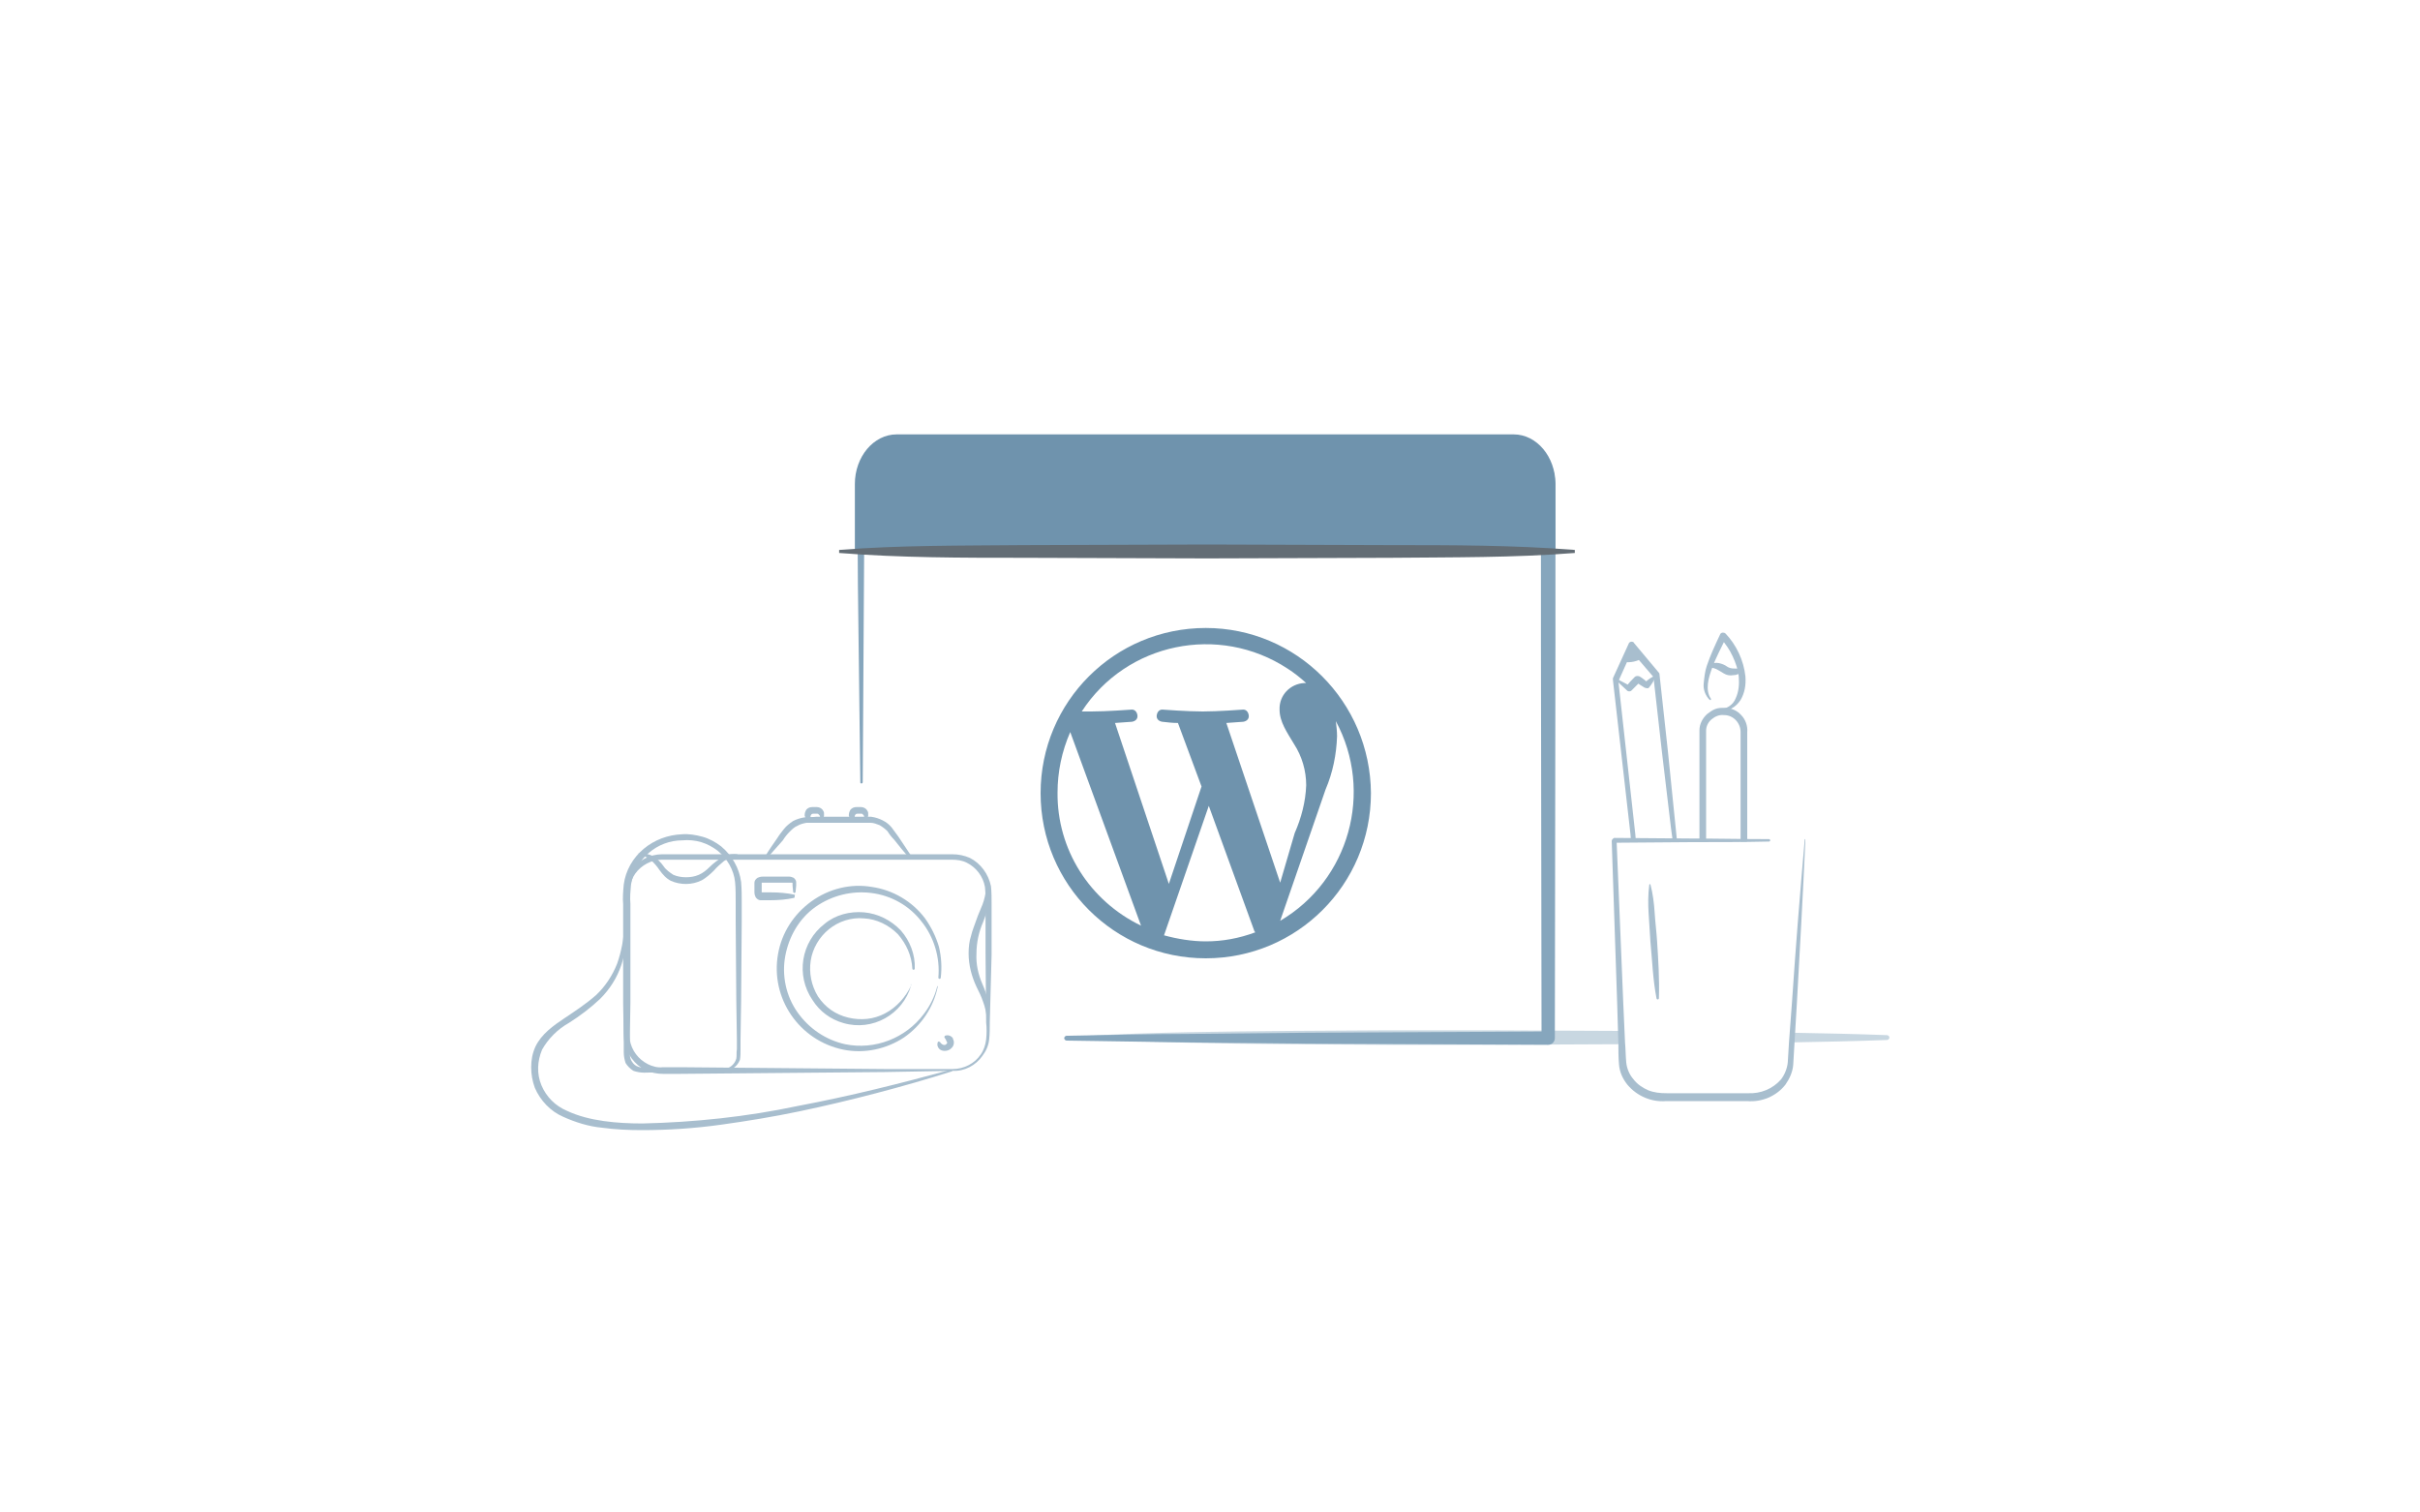 <svg width="400px" height="250px" id="Layer_1" xmlns="http://www.w3.org/2000/svg" viewBox="0 0 400 250">
    <style>
        .st0{fill:#6F93AD}.st1{fill:#c8d7e1}.st2{fill:#a8bece}.st3{fill:#86a6bd}.st4{fill:#636D75}
    </style>
    <path class="st0" d="M199.3 103.8c-15.1 0-27.3 12.2-27.3 27.3 0 15.1 12.2 27.3 27.3 27.3s27.3-12.2 27.3-27.3c-.1-15.1-12.3-27.3-27.3-27.3zM174.8 131c0-3.4.7-6.8 2.1-10l11.7 32c-8.5-4.1-13.9-12.6-13.8-22zm24.5 24.6c-2.3 0-4.7-.4-6.9-1l7.4-21.4 7.5 20.6c0 .1.1.2.2.3-2.7 1-5.4 1.5-8.2 1.5zm3.4-36.1l2.8-.2c.6-.1 1-.5.9-1.1-.1-.6-.5-1-1.1-.9 0 0-4 .3-6.5.3s-6.5-.3-6.5-.3c-.6-.1-1 .3-1.1.9-.1.6.3 1 .9 1.1.9.1 1.7.2 2.6.2l3.9 10.5-5.4 16.1-8.9-26.6 2.8-.2c.6-.1 1-.5.9-1.1-.1-.6-.5-1-1.1-.9 0 0-4 .3-6.5.3h-1.6c7.4-11.4 22.7-14.5 34-7.1 1.1.7 2.1 1.5 3.1 2.4h-.3c-2.3.1-4.2 2-4.1 4.4 0 2 1.2 3.7 2.4 5.7 1.3 2 2 4.4 2 6.8-.1 2.7-.8 5.4-1.9 7.9l-2.4 8.2-8.9-26.4zm8.9 32.7l7.5-21.7c1.2-2.8 1.8-5.8 1.9-8.8 0-.8-.1-1.7-.2-2.5 6.3 11.7 2.2 26.3-9.2 33z"/>
    <path class="st1" d="M267.7 170.4l-21.8-.1h-16.5l-16.5.1c-11 .1-22 .2-33 .8-.1.1-.1.1-.2.4 0 .1.1.2.2.2 11 .5 22 .7 33 .8l16.5.1h16.5l21.9-.1-.1-2.2zm44.2.7c-5.2-.2-10.4-.3-15.7-.4l-.1 1.6c5.3-.1 10.5-.2 15.8-.4.2 0 .4-.2.4-.4s-.2-.4-.4-.4z"/>
    <path class="st2" d="M269.6 139.1h.8l-.1-1.2-2.8-25.3 2.2-4.9 3.6 4.2 1.4 12.4 1.5 12.6.3 2.2h.7l-.2-2-1.3-12.8-1.4-12.8c0-.1 0-.2-.1-.3l-4.1-4.9c-.1-.1-.1-.2-.2-.2-.3-.1-.6 0-.7.3l-2.6 5.7v.3l2.9 25.5.1 1.2z"/>
    <path class="st2" d="M273.6 111.9c-.2.6-.6 1.2-1 1.7-.1.2-.4.2-.6.1h-.1c-.5-.3-1-.6-1.5-1l.8-.1-1.5 1.5-.1.1c-.2.1-.4.1-.6 0l-1.6-1.5c-.1-.1-.1-.2 0-.3.1-.1.2-.1.2 0l1.9 1-.7.1c.4-.6.9-1.1 1.4-1.6.2-.2.5-.2.8-.1.5.3 1 .7 1.4 1.1l-.7.1c.5-.5 1-.9 1.6-1.2.2-.1.3-.1.3.1zm-5.2-2.5c1.1.2 2.2-.1 3.1-.6l-1.8-2.2-1.3 2.8zm13.6 29.7v-18.3c0-.7.3-1.4.9-1.9.6-.5 1.3-.8 2.1-.7 1.5 0 2.7 1.3 2.7 2.8v18.1h1.1V121c.1-1-.3-2.1-1-2.8-.7-.8-1.7-1.2-2.8-1.2-.5 0-1 0-1.5.2s-.9.5-1.3.8c-.8.7-1.3 1.7-1.3 2.7v18.4h1.1z"/>
    <path class="st2" d="M284.1 117.2c1.2.1 2.4-.7 2.8-1.8.5-1.1.6-2.3.5-3.5-.1-1.2-.5-2.3-1-3.4s-1.2-2.1-2-3l.9-.1c-.8 1.7-1.7 3.3-2.3 5-.3.8-.6 1.7-.7 2.6-.1.9 0 1.8.5 2.5v.2h-.2c-.7-.7-1.1-1.7-1-2.7.1-1 .2-2 .5-2.9.6-1.8 1.4-3.5 2.2-5.2.1-.3.4-.4.7-.3.1 0 .1.1.2.1 1.8 1.9 3 4.4 3.3 7.1.1 1.4-.1 2.7-.8 3.9-.4.6-.9 1.1-1.5 1.4-.6.3-1.3.3-2 .2-.1 0-.1 0-.1-.1-.1 0-.1 0 0 0z"/>
    <path class="st2" d="M287.9 111c-.4.4-.9.6-1.4.6-.6.1-1.1 0-1.6-.3s-.8-.5-1.2-.7-.8-.2-1.2-.4c-.1 0-.2-.1-.1-.2v-.1c0-.1 0-.1.1-.1.5-.2 1.1-.3 1.6-.2.5.1 1 .3 1.4.6.3.2.7.3 1.1.3.5 0 1 0 1.4.2-.1.2 0 .2-.1.3zm10.5 28.1c-.4 8.9-.9 17.9-1.4 26.8l-.4 6.7-.2 3.4c-.1 1.2-.6 2.3-1.3 3.3-1.5 1.9-3.9 2.9-6.3 2.7h-13.4c-2.4.2-4.8-.8-6.4-2.7-.8-1-1.3-2.1-1.4-3.4-.1-1.2-.1-2.3-.1-3.4l-.2-6.7-.9-26.8c0-.2.2-.4.4-.5l12.8.1c4.3 0 8.5.1 12.8.1.1 0 .2.1.2.2s-.1.2-.2.2c-4.3.1-8.5.1-12.8.1l-12.8.1.4-.5 1.1 26.8.3 6.7c.1 1.1.1 2.3.2 3.3s.5 2 1.2 2.8c.6.8 1.5 1.4 2.4 1.8 1 .4 2 .5 3.1.5h13.4c2.1.1 4.1-.7 5.5-2.3.6-.8 1-1.8 1.1-2.8l.2-3.3.5-6.7c.6-8.9 1.3-17.8 2.1-26.8 0-.1 0-.1.1-.1v.4z"/>
    <path class="st2" d="M272.8 146.2c.4 1.5.6 3.1.7 4.7.1 1.6.3 3.1.4 4.7.2 3.1.4 6.2.3 9.4 0 .1-.1.2-.2.2s-.2-.1-.2-.2c-.6-3.1-.7-6.2-1-9.3-.1-1.6-.2-3.1-.3-4.7-.1-1.6-.1-3.1.1-4.7 0-.2.1-.2.2-.1z"/>
    <path class="st3" d="M142.2 129.3l-.4-32.7-.1-16.4c0-1.5.4-3 1.2-4.3.8-1.3 2-2.3 3.4-2.9.7-.3 1.4-.5 2.2-.5.7-.1 1.4-.1 2.1 0h4.1l32.7-.1 32.7-.1h28.7c1.6-.1 3.2.3 4.5 1.2 1.4.8 2.4 2.1 3.1 3.5.4.7.6 1.5.6 2.3.1.4.1.8.1 1.2v25.6l-.1 65.5c0 .6-.5 1.1-1.1 1.1l-39.8-.2-19.9-.2-19.9-.3c-.2 0-.4-.2-.4-.4s.2-.4.4-.4c6.6-.1 13.3-.3 19.9-.3l19.9-.2 39.8-.2-1.1 1.1-.1-65.5V80.5c0-.3 0-.6-.1-.9-.1-.6-.2-1.2-.5-1.7-.5-1-1.3-1.9-2.2-2.6-.5-.3-1-.5-1.6-.7-.3-.1-.5-.1-.8-.1h-29.6l-32.7-.1-32.7-.1h-6.1c-.6.1-1.1.2-1.7.4-2.3.9-3.8 3.2-3.8 5.7l-.1 16.4-.2 32.5c0 .1-.1.2-.2.2-.2 0-.2-.1-.2-.2z"/>
    <path class="st0" d="M141.3 91.4V80c0-4.5 3.1-8.2 6.9-8.2h102c3.8 0 6.9 3.7 6.9 8.2v11.4H141.3z"/>
    <path class="st4" d="M260.3 91.4c-10.1.8-20.3.7-30.4.8l-30.4.1-30.4-.1c-10.1 0-20.3 0-30.4-.8v-.5c10.1-.8 20.3-.7 30.4-.8l30.4-.1 30.4.1c10.1 0 20.3 0 30.4.8v.5z"/>
    <path class="st2" d="M126.5 141.5c.6-1 1.3-2 2-3 .3-.5.7-1 1.1-1.5.4-.5.9-.9 1.5-1.3.6-.3 1.2-.5 1.9-.6.7-.1 1.2 0 1.9-.1h9.1c.7.1 1.3.3 1.9.6.6.3 1.1.7 1.5 1.2.4.5.7 1 1.1 1.5.7 1 1.3 2 2 3 .1.1 0 .2-.1.3s-.2 0-.3 0c-.8-.9-1.5-1.8-2.3-2.8-.4-.4-.8-.9-1.1-1.4-.4-.4-.8-.7-1.3-1-.5-.2-1-.4-1.5-.4h-10.6c-.5.1-1 .2-1.5.5-.5.2-.9.6-1.3 1s-.8.9-1.1 1.4l-2.4 2.7h-.1c-.5 0-.5-.1-.4-.1z"/>
    <path class="st2" d="M135.8 135.6c-.1-.2-.2-.5-.3-.7 0-.1 0-.1-.1-.2l-.1-.1c-.1-.1-.1-.1-.2-.1h-.7c-.2 0-.3.1-.4.3-.1.2 0 .5.5.6.1 0 .2.1.1.2v.1c0 .1 0 .1-.1.1-.3.1-.6.1-.9-.1-.3-.2-.5-.5-.6-.9 0-.4.1-.7.3-1 .3-.3.6-.4 1-.4h.7c.4 0 .8.2 1 .5.1.2.2.3.2.5v.5c-.1.2-.2.5-.4.7 0 .2.1.1 0 0zm7.3 0c-.1-.2-.2-.5-.3-.7 0-.1 0-.1-.1-.2l-.1-.1c-.1-.1-.1-.1-.2-.1h-.7c-.2 0-.3.1-.4.3-.1.2 0 .5.5.6.1 0 .2.1.1.2v.1c0 .1 0 .1-.1.1-.3.1-.6.1-.9-.1-.3-.2-.5-.5-.6-.9 0-.4.1-.7.3-1 .3-.3.6-.4 1-.4h.7c.4 0 .8.2 1 .5.1.2.2.3.2.5v.5c-.1.2-.2.5-.4.7.2.1.1.1 0 0zm14.4 41.4l-11.3.2-11.3.1-22.5.2h-2.8c-1 0-2-.2-2.9-.6-1.8-.9-3.1-2.7-3.5-4.7-.1-1-.1-1.9-.1-2.9v-21.1c0-.5 0-1 .1-1.5.1-1 .5-2 1.1-2.8 1.2-1.7 3.1-2.7 5.2-2.7h47.9c1 0 2 .2 2.9.6 1.8.9 3.1 2.7 3.5 4.7.1 1 .1 1.9.1 2.9v8.4l-.3 11.2c0 .9 0 1.9-.1 2.8-.1 1-.5 1.9-1.1 2.7-1.1 1.6-3 2.6-4.9 2.5zm0-.3c1.8 0 3.6-.9 4.6-2.4.5-.7.8-1.6.9-2.5.1-.9.1-1.9 0-2.8l-.1-11.3v-8.4c0-.9 0-1.8-.1-2.7-.3-1.7-1.4-3.2-3-4-.8-.4-1.6-.5-2.5-.5h-47.9c-1.7 0-3.4.9-4.4 2.3-.5.7-.8 1.5-.9 2.4-.1.4-.1.9-.1 1.3v21.1c0 .9 0 1.8.1 2.7.3 1.7 1.4 3.2 3 4 .8.4 1.6.6 2.5.5h2.8l22.5.2 11.3.1h11.3z"/>
    <path class="st2" d="M155 163.1c-.7 3.4-2.7 6.4-5.6 8.4-2.9 1.9-6.5 2.7-10 2-7.3-1.5-12.1-8.5-10.8-15.8.6-3.5 2.6-6.6 5.5-8.7 2.9-2.1 6.5-3 10-2.4 3.5.5 6.7 2.4 8.8 5.2 1 1.4 1.8 3 2.3 4.7.4 1.7.5 3.4.3 5.1 0 .1-.1.2-.2.2s-.2-.1-.2-.2c.3-3.3-.7-6.7-2.8-9.3-2-2.6-5-4.3-8.3-4.7-3.2-.4-6.5.4-9.2 2.3-2.7 1.9-4.4 4.9-5 8.1-.6 3.2.1 6.6 2 9.3 1.9 2.7 4.7 4.6 7.9 5.3 4.9 1 10-1 13-5 1-1.3 1.8-2.9 2.2-4.5 0-.1 0-.1.1-.1v.1z"/>
    <path class="st2" d="M150.6 162.9c-1.4 4.8-6.4 7.6-11.2 6.2-2.1-.6-3.9-1.9-5.1-3.8-2.8-4.1-1.9-9.6 2-12.6 1.8-1.5 4.2-2.1 6.5-1.9 2.3.2 4.5 1.3 6.1 3 1.5 1.7 2.4 4 2.3 6.3 0 .1-.1.2-.2.2s-.2-.1-.2-.2c-.1-2.1-1-4.1-2.4-5.7-1.5-1.5-3.5-2.5-5.6-2.6-2.1-.2-4.2.5-5.8 1.8-1.6 1.3-2.7 3.2-3 5.2-.3 2 .1 4.1 1.2 5.9 1.2 1.8 2.9 3 5 3.5s4.2.3 6.1-.7c1.9-1 3.4-2.7 4.3-4.6-.1-.2-.1-.2 0-.2v.2zM119.5 177l-13 .3c-.6 0-1.2-.1-1.8-.3-.5-.3-1-.8-1.3-1.3-.2-.6-.3-1.2-.3-1.8v-1.6l-.1-6.5v-16.3c-.1-1.1 0-2.2.1-3.3.3-2.3 1.5-4.4 3.3-5.9 1.8-1.5 4-2.3 6.3-2.4 1.1-.1 2.3.1 3.4.4 1.1.3 2.2.9 3.1 1.6 1.8 1.5 3 3.6 3.3 5.9.1 1.2.1 2.2.1 3.3v3.3l-.1 13-.1 6.5v1.6c0 .6 0 1.1-.1 1.7-.5 1.2-1.6 1.9-2.8 1.8zm0-.3c1 0 1.9-.7 2.2-1.7.1-.5 0-1 .1-1.6v-1.6l-.1-6.5-.1-13V149c0-1.1 0-2.2-.1-3.2-.2-2-1.3-3.9-2.9-5.2-.8-.6-1.7-1.1-2.7-1.4-1-.3-2.1-.4-3.1-.3-4.2 0-7.8 3.1-8.5 7.3-.1 1.1-.2 2.1-.1 3.2v16.3l-.1 6.5v1.6c0 .5 0 1 .2 1.4.2.4.5.8.9 1 .4.2.9.3 1.4.3 4.2.1 8.6.2 12.9.2zm36.7-5.5c.5-.2 1 0 1.3.4v.1c.3.5.2 1.2-.3 1.6-.4.4-1.1.5-1.6.3s-.8-.8-.6-1.3c0-.1.1-.2.2-.1h.1c.1 0 .1 0 .1.1.4.5.8.5 1 .3s.2-.3.1-.4-.1-.4-.4-.7c0-.2 0-.2.1-.3zm-24.9-22.8c-1.3.3-2.7.4-4 .4h-1.6c-.3 0-.6-.2-.8-.5-.1-.2-.2-.5-.2-.8v-1.6c0-.3.2-.6.5-.8.2-.1.5-.2.8-.2h4.5c.2 0 .5.1.7.2.2.2.4.4.4.7v.6c0 .3-.1.7-.1 1 0 .1-.1.2-.2.2s-.2-.1-.2-.2c0-.3-.1-.7-.1-1v-.4c0-.1 0-.1-.1-.1h-5v1.6h1.5c1.3 0 2.7.1 4 .4-.1.3 0 .3-.1.5z"/>
    <path class="st2" d="M105.4 141.1c.9-.1 1.7 0 2.5.4.7.4 1.3 1 1.8 1.7.4.6 1 1 1.6 1.4.7.3 1.4.4 2.1.4.7 0 1.4-.1 2.1-.4.7-.3 1.3-.8 1.8-1.3.6-.6 1.3-1.1 2-1.6.8-.4 1.6-.6 2.5-.5.1 0 .2.1.2.2s-.1.2-.2.2c-.7.1-1.5.3-2.1.7-.6.5-1.2 1-1.7 1.6-.6.6-1.3 1.2-2 1.6-1.6.8-3.5.8-5.1.1-.8-.4-1.4-1.1-1.9-1.8-.4-.6-.9-1.2-1.5-1.7-.7-.5-1.4-.8-2.1-1-.1.2-.1.2 0 0-.1.1 0 .1 0 0zm58 5.8c.2 1.9-.2 3.8-.9 5.5-.7 1.6-1.1 3.4-1.1 5.2-.1 1.8.3 3.5 1 5.1.4.9.7 1.8.9 2.7.2.9.3 1.9.2 2.8 0 .1-.1.2-.2.2s-.2-.1-.2-.2c-.1-.9-.3-1.8-.6-2.6-.3-.9-.7-1.7-1.1-2.5-.8-1.7-1.3-3.6-1.3-5.5 0-1 .1-2 .4-2.9.2-.9.6-1.8.9-2.7s.7-1.7 1-2.5c.3-.8.5-1.7.6-2.6.2-.1.3-.1.4 0zm-59.8 6.1c.1 2.2-.2 4.4-.9 6.5-.7 2.1-1.9 4-3.5 5.6-1.6 1.5-3.3 2.8-5.2 4-1.8 1-3.4 2.6-4.4 4.4-.8 1.9-.9 4-.1 5.9.8 1.9 2.3 3.4 4.2 4.2 1.9.9 4 1.4 6.1 1.7 2.1.3 4.3.4 6.4.4 8.6-.2 17.2-1.1 25.7-2.9 8.5-1.6 16.9-3.7 25.3-6 .1 0 .2 0 .2.1s0 .2-.1.2c-4.1 1.3-8.3 2.5-12.5 3.6s-8.4 2.1-12.7 3c-4.3.9-8.6 1.6-12.9 2.2-4.3.6-8.7.9-13.1.9-2.2 0-4.4-.1-6.6-.4-2.2-.2-4.4-.9-6.4-1.8-2.1-.9-3.8-2.7-4.7-4.8-.4-1.1-.6-2.2-.6-3.4 0-1.2.2-2.3.7-3.4 1-2.1 3-3.5 4.8-4.7 1.8-1.2 3.6-2.4 5.2-3.8 1.5-1.4 2.7-3.2 3.5-5.2.7-2 1.1-4.1 1.2-6.3.2-.1.3-.1.4 0z"/>
</svg>
